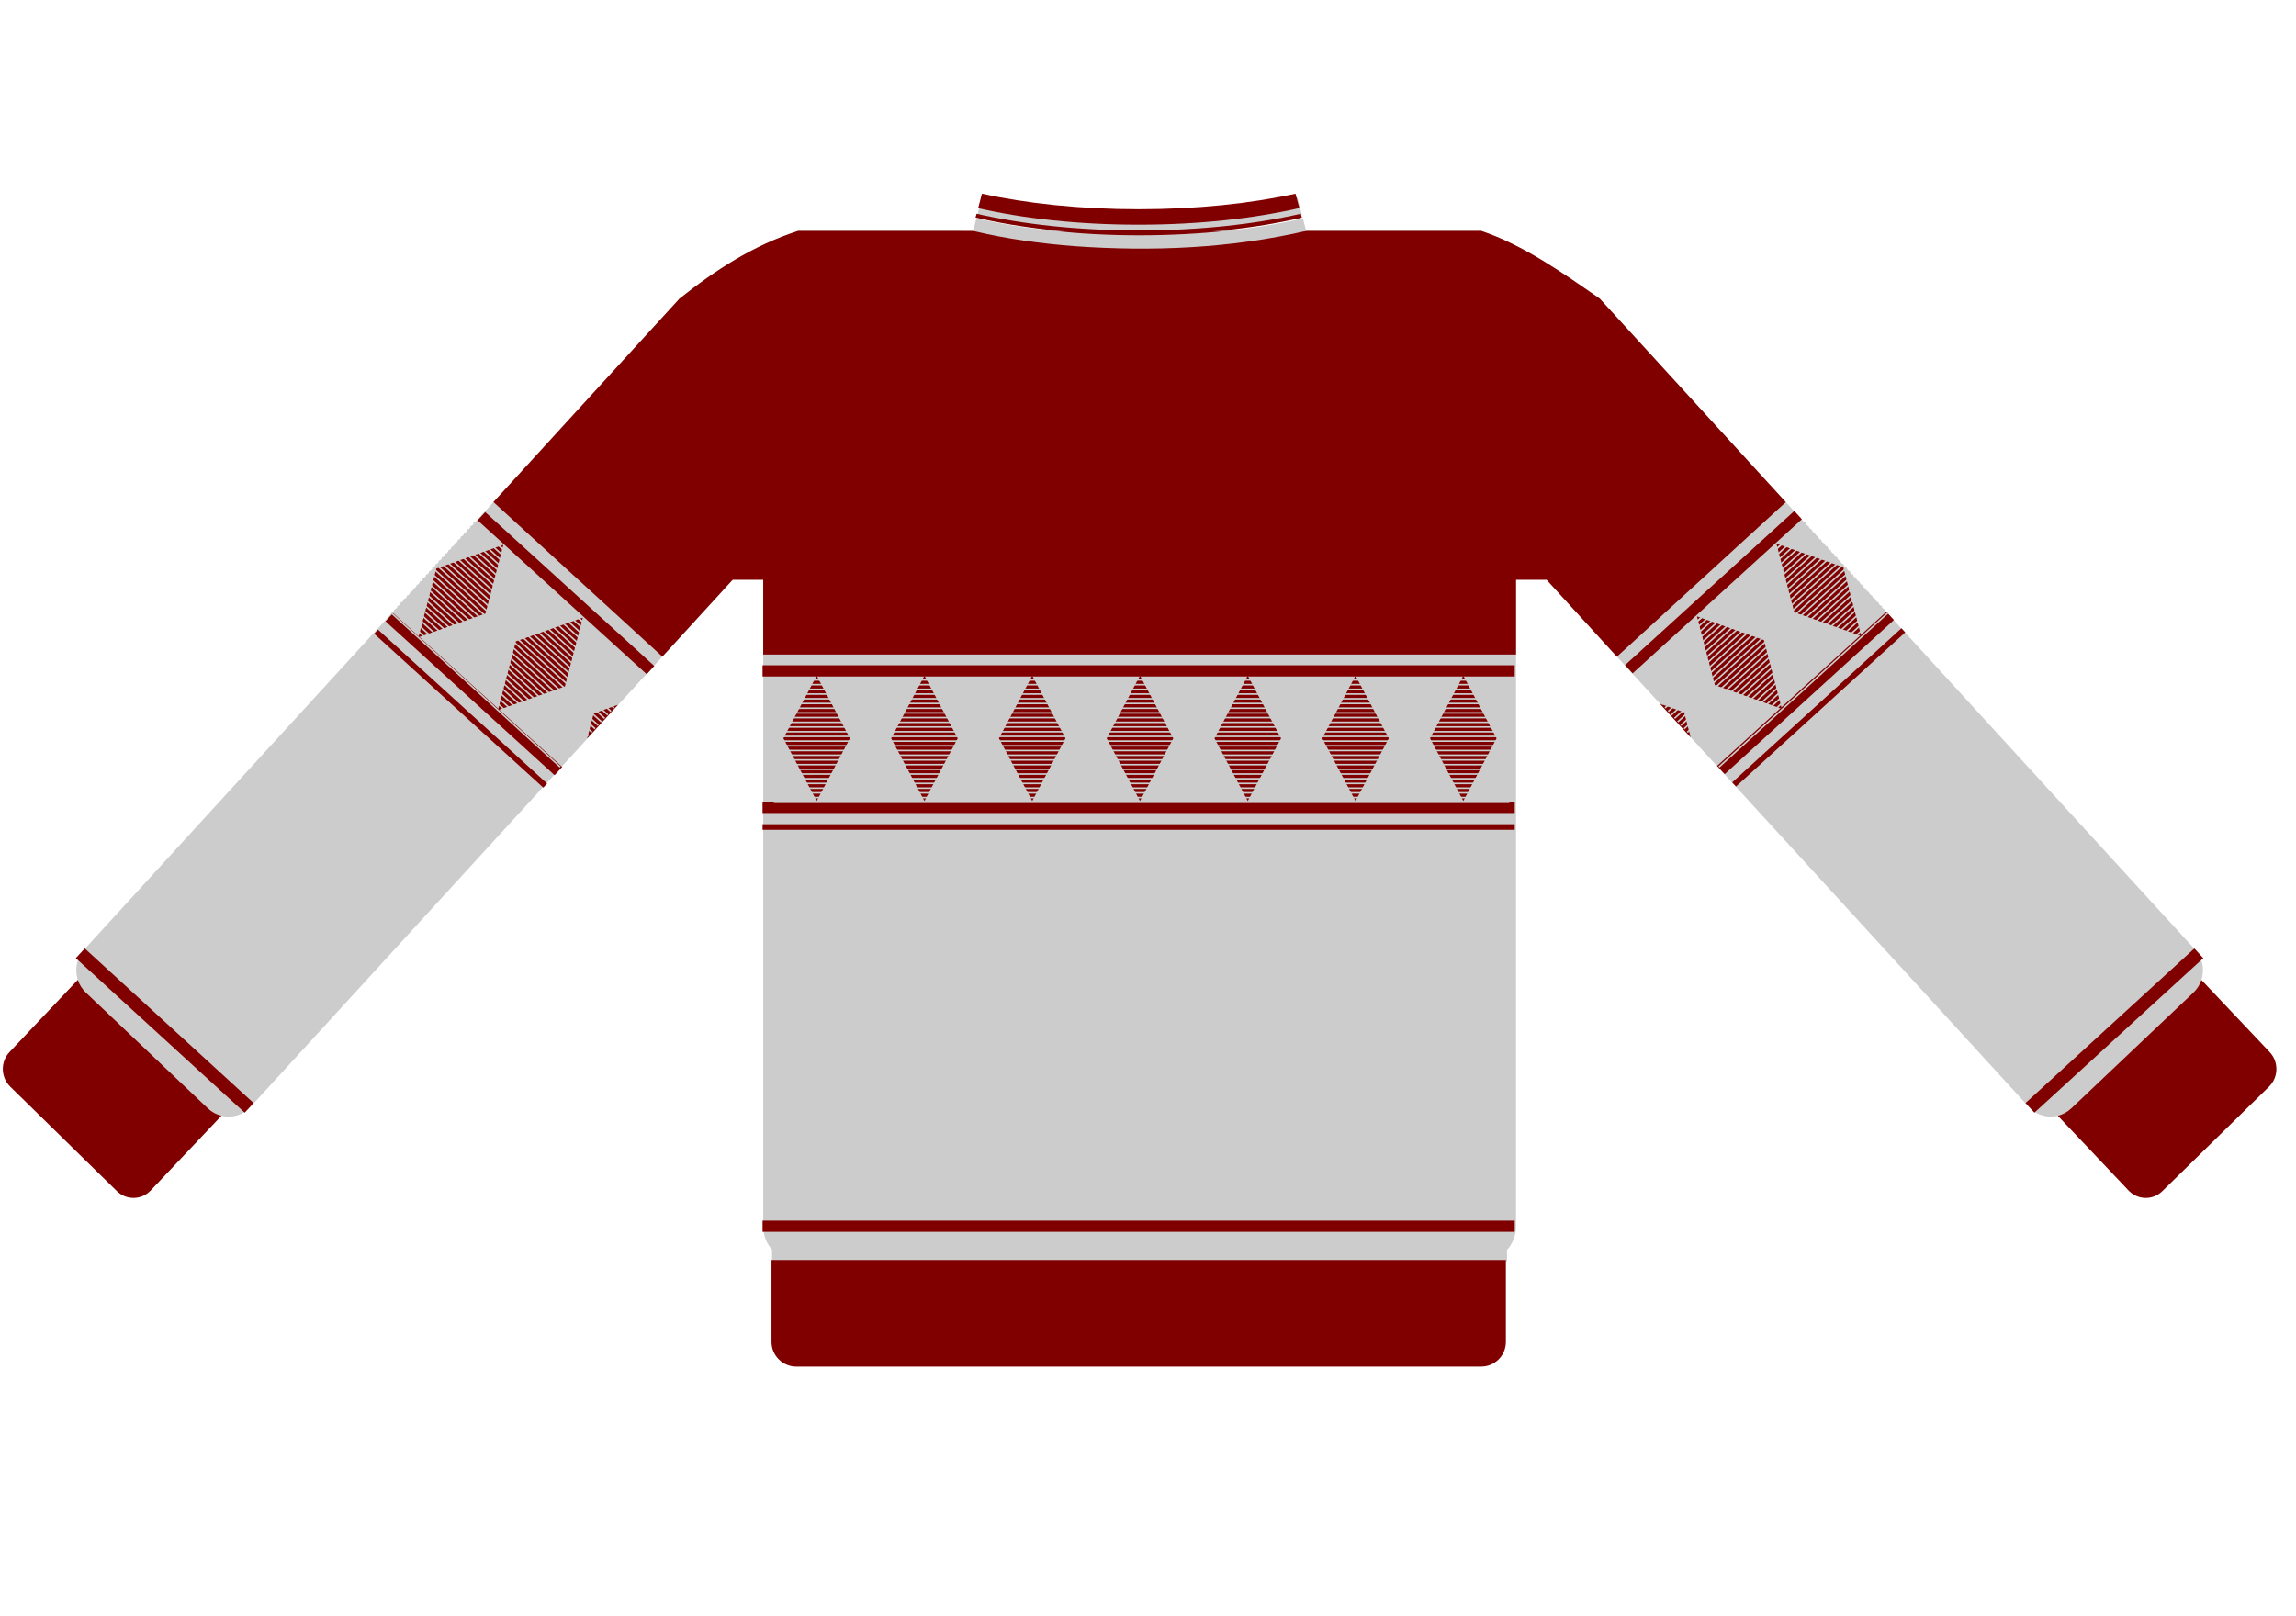 <?xml version="1.0" encoding="UTF-8" standalone="no"?>
<svg
   xmlns:dc="http://purl.org/dc/elements/1.1/"
   xmlns:cc="http://creativecommons.org/ns#"
   xmlns:rdf="http://www.w3.org/1999/02/22-rdf-syntax-ns#"
   xmlns:svg="http://www.w3.org/2000/svg"
   xmlns="http://www.w3.org/2000/svg"
   xmlns:sodipodi="http://sodipodi.sourceforge.net/DTD/sodipodi-0.dtd"
   xmlns:inkscape="http://www.inkscape.org/namespaces/inkscape"
   width="125mm"
   height="88mm"
   id="svg1901"
   sodipodi:version="0.32"
   inkscape:version="1.0.2-2 (e86c870879, 2021-01-15)"
   sodipodi:docname="sweater.svg"
   inkscape:output_extension="org.inkscape.output.svg.inkscape"
   version="1.0">
  <defs
     id="defs1903" />
  <sodipodi:namedview
     id="base"
     pagecolor="#ffffff"
     bordercolor="#666666"
     borderopacity="1.0"
     inkscape:pageopacity="0.0"
     inkscape:pageshadow="2"
     inkscape:zoom="1"
     inkscape:cx="253.31853"
     inkscape:cy="151.5028"
     inkscape:document-units="px"
     inkscape:current-layer="layer1"
     gridtolerance="10000"
     inkscape:window-width="1680"
     inkscape:window-height="950"
     inkscape:window-x="0"
     inkscape:window-y="0"
     inkscape:document-rotation="0"
     showgrid="false"
     units="mm"
     inkscape:window-maximized="0" />
  <g
     inkscape:label="Taso 1"
     inkscape:groupmode="layer"
     id="layer1"
     style="opacity:1"
     transform="translate(-58.662,-323.032)">
    <path
       style="fill:#cccccc;fill-opacity:1;stroke:none;stroke-width:0.645;stroke-miterlimit:4;stroke-dasharray:none;stroke-opacity:1"
       d="m 222.888,370.555 c -9.203,2.978 -16.91,7.985 -24.405,13.937 L 76.032,518.42 c -2.335,2.553 -2.206,6.513 0.303,8.895 l 25.111,23.841 c 2.509,2.382 6.419,2.25 8.754,-0.303 L 215.707,435.482 v 139.978 c 0,1.837 0.686,3.512 1.815,4.78 v 2.4 h 5.365 140.543 5.325 v -2.36 c 1.152,-1.273 1.856,-2.963 1.856,-4.821 V 435.482 l 105.508,115.371 c 2.335,2.553 6.224,2.684 8.733,0.303 l 25.132,-23.841 c 2.509,-2.382 2.637,-6.342 0.303,-8.895 L 387.836,384.493 c -7.407,-5.133 -15.681,-11.037 -24.405,-13.937 H 326.399 c -8.608,2.363 -21.16,3.854 -35.156,3.852 -13.961,-0.002 -26.499,-1.498 -35.095,-3.852 z"
       id="rect2157" />
    <path
       style="fill:#800000;fill-opacity:1;stroke:none;stroke-width:0.645;stroke-miterlimit:4;stroke-dasharray:none;stroke-opacity:1"
       d="m 222.888,370.555 c -9.203,2.978 -16.91,7.985 -24.405,13.937 l -38.282,41.872 34.752,31.808 14.462,-15.813 h 6.293 v 15.39 H 370.611 v -15.39 h 6.293 l 14.462,15.833 34.752,-31.808 -38.282,-41.893 c -7.407,-5.133 -15.681,-11.037 -24.405,-13.937 z"
       id="path4201" />
    <path
       style="fill:#cccccc;fill-opacity:1;stroke:none;stroke-width:0.645;stroke-miterlimit:4;stroke-opacity:1"
       d="m 325.605,363.653 c -9.203,2.041 -20.401,3.242 -32.484,3.24 -12.057,-0.002 -23.226,-1.187 -32.412,-3.223 l -0.917,3.492 c 2.335,0.54 4.79,1.021 7.375,1.444 2.591,0.424 5.308,0.796 8.112,1.091 2.804,0.295 5.708,0.518 8.688,0.671 2.98,0.154 6.038,0.235 9.155,0.235 3.123,4.9e-4 6.187,-0.082 9.173,-0.235 2.986,-0.153 5.895,-0.377 8.706,-0.671 2.811,-0.295 5.516,-0.65 8.112,-1.074 2.596,-0.424 5.085,-0.918 7.429,-1.46 z"
       id="path4356" />
    <g
       id="g8839"
       style="fill:#800000"
       transform="matrix(0.645,0,0,0.645,21.005,154.537)">
      <path
         id="path4350"
         d="m 371.631,323.032 -1.199,4.622 c 14.45,3.315 31.966,5.269 51.165,5.272 19.233,0.003 36.827,-1.98 51.301,-5.302 l -1.222,-4.592 c -14.212,3.128 -31.467,4.971 -50.078,4.968 -18.571,-0.003 -35.783,-1.848 -49.967,-4.968 z"
         style="fill:#800000;fill-opacity:1;stroke:none;stroke-width:1;stroke-miterlimit:4;stroke-opacity:1"
         sodipodi:nodetypes="ccsccsc" />
      <path
         id="path4367"
         d="m 369.931,329.43 -0.334,1.222 c 14.558,3.401 32.532,5.433 52.001,5.436 19.501,0.003 37.532,-2.004 52.113,-5.41 l -0.334,-1.248 c -14.523,3.36 -32.424,5.335 -51.778,5.332 -19.321,-0.003 -37.168,-1.978 -51.667,-5.332 z"
         style="fill:#800000;fill-opacity:1;stroke:none;stroke-width:1;stroke-miterlimit:4;stroke-opacity:1" />
    </g>
    <path
       style="fill:#cccccc;fill-opacity:1;stroke:none;stroke-width:0.645;stroke-miterlimit:4;stroke-opacity:1"
       d="m 259.577,367.954 -0.686,2.602 c 6.86,1.643 13.883,2.601 20.936,3.146 15.905,1.126 32.083,0.456 47.601,-3.146 l -0.666,-2.582 h -0.02 c -2.348,0.548 -4.838,1.043 -7.443,1.472 -2.611,0.431 -5.339,0.79 -8.169,1.089 -2.83,0.299 -5.766,0.53 -8.774,0.686 -3.008,0.155 -6.091,0.243 -9.238,0.242 -3.142,-5e-4 -6.216,-0.085 -9.218,-0.242 -3.002,-0.158 -5.931,-0.405 -8.754,-0.706 -2.823,-0.301 -5.543,-0.658 -8.149,-1.089 -2.599,-0.431 -5.078,-0.925 -7.422,-1.472 z"
       id="path8345"
       sodipodi:nodetypes="ccccccsssssssc" />
    <path
       style="fill:#800000;fill-opacity:1;stroke:none;stroke-width:0.645;stroke-miterlimit:4;stroke-dasharray:none;stroke-opacity:1"
       d="m 74.68,524.693 -14.058,14.865 c -1.896,2.007 -1.831,5.187 0.141,7.12 l 21.945,21.501 c 1.972,1.933 5.082,1.865 6.979,-0.141 l 14.542,-15.369 c -1.01,-0.246 -1.967,-0.738 -2.783,-1.513 L 76.334,527.315 c -0.789,-0.749 -1.338,-1.654 -1.654,-2.622 z"
       id="rect2237" />
    <path
       style="fill:#800000;fill-opacity:1;stroke:none;stroke-width:0.645;stroke-miterlimit:4;stroke-dasharray:none;stroke-opacity:1"
       d="m 511.638,524.713 c -0.317,0.961 -0.87,1.858 -1.654,2.602 l -25.132,23.841 c -0.811,0.77 -1.763,1.265 -2.763,1.513 l 14.542,15.369 c 1.896,2.007 5.007,2.074 6.979,0.141 l 21.945,-21.501 c 1.972,-1.933 2.018,-5.113 0.121,-7.12 z"
       id="rect2239" />
    <path
       style="fill:#800000;fill-opacity:1;stroke:none;stroke-width:0.645;stroke-miterlimit:4;stroke-dasharray:none;stroke-opacity:1"
       d="m 179.476,475.024 6.333,-6.938 -4.982,1.775 z"
       id="rect4307" />
    <rect
       transform="matrix(-0.943,0.334,0.252,-0.968,0,0)"
       y="-598.869"
       x="-345.513"
       height="14.611"
       width="14.611"
       id="rect4309"
       style="fill:#800000;fill-opacity:1;stroke:none;stroke-width:0.645;stroke-miterlimit:4;stroke-dasharray:none;stroke-opacity:1" />
    <rect
       style="fill:#800000;fill-opacity:1;stroke:none;stroke-width:0.645;stroke-miterlimit:4;stroke-dasharray:none;stroke-opacity:1"
       id="rect4311"
       width="14.611"
       height="14.611"
       x="-321.853"
       y="-575.209"
       transform="matrix(-0.943,0.334,0.252,-0.968,0,0)" />
    <path
       id="path4336"
       d="m 76.099,518.238 -1.835,1.997 34.752,31.808 1.815,-1.997 z"
       style="fill:#800000;fill-opacity:1;stroke:none;stroke-width:0.645;stroke-miterlimit:4;stroke-dasharray:none;stroke-opacity:1" />
    <path
       style="fill:#800000;fill-opacity:1;stroke:none;stroke-width:0.645;stroke-miterlimit:4;stroke-dasharray:none;stroke-opacity:1"
       d="m 510.19,518.238 1.835,1.997 -34.752,31.808 -1.815,-1.997 z"
       id="path7364" />
    <g
       id="g8734"
       style="fill:#800000"
       transform="matrix(0.645,0,0,0.645,21.005,154.537)">
      <path
         id="rect2241"
         transform="translate(58.662,323.032)"
         d="m 245.844,340.25 v 26.125 c 0,4.386 3.551,7.906 7.938,7.906 h 218.438 c 4.386,0 7.906,-3.52 7.906,-7.906 V 340.25 h -8.25 -217.75 z"
         style="fill:#800000;fill-opacity:1;stroke:none;stroke-width:1;stroke-miterlimit:4;stroke-dasharray:none;stroke-opacity:1" />
      <rect
         ry="0"
         y="473.517"
         x="301.652"
         height="3.571"
         width="239.955"
         id="rect4234"
         style="fill:#800000;fill-opacity:1;stroke:none;stroke-width:1;stroke-miterlimit:4;stroke-dasharray:none;stroke-opacity:1" />
      <rect
         style="fill:#800000;fill-opacity:1;stroke:none;stroke-width:1;stroke-miterlimit:4;stroke-dasharray:none;stroke-opacity:1"
         id="rect4236"
         width="239.955"
         height="3.571"
         x="301.652"
         y="517.088"
         ry="0" />
      <rect
         ry="0"
         y="524.231"
         x="301.652"
         height="1.786"
         width="239.955"
         id="rect4238"
         style="fill:#800000;fill-opacity:1;stroke:none;stroke-width:1;stroke-miterlimit:4;stroke-dasharray:none;stroke-opacity:1" />
      <g
         transform="translate(0.034,-25.809)"
         id="g4292"
         style="fill:#800000">
        <rect
           style="fill:#800000;fill-opacity:1;stroke:none;stroke-width:1;stroke-miterlimit:4;stroke-dasharray:none;stroke-opacity:1"
           id="rect4244"
           width="22.637"
           height="22.637"
           x="32.699"
           y="624.589"
           transform="matrix(0.469,-0.883,0.469,0.883,0,0)" />
        <rect
           transform="matrix(0.469,-0.883,0.469,0.883,0,0)"
           y="661.24"
           x="69.349"
           height="22.637"
           width="22.637"
           id="rect4246"
           style="fill:#800000;fill-opacity:1;stroke:none;stroke-width:1;stroke-miterlimit:4;stroke-dasharray:none;stroke-opacity:1" />
        <rect
           style="fill:#800000;fill-opacity:1;stroke:none;stroke-width:1;stroke-miterlimit:4;stroke-dasharray:none;stroke-opacity:1"
           id="rect4256"
           width="22.637"
           height="22.637"
           x="106.007"
           y="697.898"
           transform="matrix(0.469,-0.883,0.469,0.883,0,0)" />
        <rect
           style="fill:#800000;fill-opacity:1;stroke:none;stroke-width:1;stroke-miterlimit:4;stroke-dasharray:none;stroke-opacity:1"
           id="rect4271"
           width="22.637"
           height="22.637"
           x="142.655"
           y="734.547"
           transform="matrix(0.469,-0.883,0.469,0.883,0,0)" />
        <rect
           transform="matrix(0.469,-0.883,0.469,0.883,0,0)"
           y="771.205"
           x="179.313"
           height="22.637"
           width="22.637"
           id="rect4273"
           style="fill:#800000;fill-opacity:1;stroke:none;stroke-width:1;stroke-miterlimit:4;stroke-dasharray:none;stroke-opacity:1" />
        <rect
           style="fill:#800000;fill-opacity:1;stroke:none;stroke-width:1;stroke-miterlimit:4;stroke-dasharray:none;stroke-opacity:1"
           id="rect4282"
           width="22.637"
           height="22.637"
           x="215.962"
           y="807.852"
           transform="matrix(0.469,-0.883,0.469,0.883,0,0)" />
        <rect
           transform="matrix(0.469,-0.883,0.469,0.883,0,0)"
           y="844.51"
           x="252.62"
           height="22.637"
           width="22.637"
           id="rect4284"
           style="fill:#800000;fill-opacity:1;stroke:none;stroke-width:1;stroke-miterlimit:4;stroke-dasharray:none;stroke-opacity:1" />
      </g>
      <rect
         ry="0"
         y="650.732"
         x="301.652"
         height="3.571"
         width="239.955"
         id="rect8377"
         style="fill:#800000;fill-opacity:1;stroke:none;stroke-width:1;stroke-miterlimit:4;stroke-dasharray:none;stroke-opacity:1" />
    </g>
    <g
       id="g2688"
       transform="matrix(0.645,0,0,0.645,21.005,154.537)">
      <path
         style="fill:#800000;fill-opacity:1;stroke:none;stroke-width:1;stroke-miterlimit:4;stroke-dasharray:none;stroke-opacity:1"
         d="m 597.752,496.547 -9.812,-10.75 7.719,2.75 z"
         id="path7358" />
      <rect
         transform="matrix(0.943,0.334,-0.252,-0.968,0,0)"
         y="-302.012"
         x="561.348"
         height="22.637"
         width="22.637"
         id="rect7360"
         style="fill:#800000;fill-opacity:1;stroke:none;stroke-width:1;stroke-miterlimit:4;stroke-dasharray:none;stroke-opacity:1" />
      <rect
         style="fill:#800000;fill-opacity:1;stroke:none;stroke-width:1;stroke-miterlimit:4;stroke-dasharray:none;stroke-opacity:1"
         id="rect7362"
         width="22.637"
         height="22.637"
         x="598.006"
         y="-265.354"
         transform="matrix(0.943,0.334,-0.252,-0.968,0,0)" />
      <g
         style="fill:#800000"
         transform="matrix(0.225,-0.205,0.674,0.738,81.898,188.478)"
         id="g2325">
        <rect
           ry="0"
           y="544.275"
           x="569.21"
           height="3.571"
           width="239.955"
           id="rect2240"
           style="fill:#800000;fill-opacity:1;stroke:none;stroke-width:1;stroke-miterlimit:4;stroke-dasharray:none;stroke-opacity:1" />
        <rect
           style="fill:#800000;fill-opacity:1;stroke:none;stroke-width:1;stroke-miterlimit:4;stroke-dasharray:none;stroke-opacity:1"
           id="rect2242"
           width="239.955"
           height="3.571"
           x="569.21"
           y="587.847"
           ry="0" />
        <rect
           ry="0"
           y="594.989"
           x="569.21"
           height="1.786"
           width="239.955"
           id="rect2244"
           style="fill:#800000;fill-opacity:1;stroke:none;stroke-width:1;stroke-miterlimit:4;stroke-dasharray:none;stroke-opacity:1" />
      </g>
    </g>
    <g
       transform="matrix(0.145,0.132,-0.435,0.477,312.722,93.668)"
       id="g2330"
       style="fill:#800000">
      <rect
         ry="0"
         y="544.275"
         x="569.21"
         height="3.571"
         width="239.955"
         id="rect2332"
         style="fill:#800000;fill-opacity:1;stroke:none;stroke-width:1;stroke-miterlimit:4;stroke-dasharray:none;stroke-opacity:1" />
      <rect
         style="fill:#800000;fill-opacity:1;stroke:none;stroke-width:1;stroke-miterlimit:4;stroke-dasharray:none;stroke-opacity:1"
         id="rect2334"
         width="239.955"
         height="3.571"
         x="569.21"
         y="587.847"
         ry="0" />
      <rect
         ry="0"
         y="594.989"
         x="569.21"
         height="1.786"
         width="239.955"
         id="rect2336"
         style="fill:#800000;fill-opacity:1;stroke:none;stroke-width:1;stroke-miterlimit:4;stroke-dasharray:none;stroke-opacity:1" />
    </g>
    <rect
       style="opacity:1;fill:#cccccc;fill-opacity:1;stroke:none;stroke-width:0.194;stroke-miterlimit:4;stroke-dasharray:none;stroke-opacity:1"
       id="rect2370"
       width="151.344"
       height="0.323"
       x="217.886"
       y="462.815"
       inkscape:tile-w="257"
       inkscape:tile-h="0.5"
       inkscape:tile-cx="361.375"
       inkscape:tile-cy="154.84856" />
    <rect
       y="463.783"
       x="217.886"
       height="0.323"
       width="151.344"
       id="use2492"
       style="fill:#cccccc;fill-opacity:1;stroke:none;stroke-width:0.194;stroke-miterlimit:4;stroke-dasharray:none;stroke-opacity:1" />
    <rect
       y="464.751"
       x="217.886"
       height="0.323"
       width="151.344"
       id="use2494"
       style="fill:#cccccc;fill-opacity:1;stroke:none;stroke-width:0.194;stroke-miterlimit:4;stroke-dasharray:none;stroke-opacity:1" />
    <rect
       y="465.719"
       x="217.886"
       height="0.323"
       width="151.344"
       id="use2496"
       style="fill:#cccccc;fill-opacity:1;stroke:none;stroke-width:0.194;stroke-miterlimit:4;stroke-dasharray:none;stroke-opacity:1" />
    <rect
       y="466.688"
       x="217.886"
       height="0.323"
       width="151.344"
       id="use2498"
       style="fill:#cccccc;fill-opacity:1;stroke:none;stroke-width:0.194;stroke-miterlimit:4;stroke-dasharray:none;stroke-opacity:1" />
    <rect
       y="467.656"
       x="217.886"
       height="0.323"
       width="151.344"
       id="use2500"
       style="fill:#cccccc;fill-opacity:1;stroke:none;stroke-width:0.194;stroke-miterlimit:4;stroke-dasharray:none;stroke-opacity:1" />
    <rect
       y="468.624"
       x="217.886"
       height="0.323"
       width="151.344"
       id="use2502"
       style="fill:#cccccc;fill-opacity:1;stroke:none;stroke-width:0.194;stroke-miterlimit:4;stroke-dasharray:none;stroke-opacity:1" />
    <rect
       y="469.592"
       x="217.886"
       height="0.323"
       width="151.344"
       id="use2504"
       style="fill:#cccccc;fill-opacity:1;stroke:none;stroke-width:0.194;stroke-miterlimit:4;stroke-dasharray:none;stroke-opacity:1" />
    <rect
       y="470.56"
       x="217.886"
       height="0.323"
       width="151.344"
       id="use2506"
       style="fill:#cccccc;fill-opacity:1;stroke:none;stroke-width:0.194;stroke-miterlimit:4;stroke-dasharray:none;stroke-opacity:1" />
    <rect
       y="471.528"
       x="217.886"
       height="0.323"
       width="151.344"
       id="use2508"
       style="fill:#cccccc;fill-opacity:1;stroke:none;stroke-width:0.194;stroke-miterlimit:4;stroke-dasharray:none;stroke-opacity:1" />
    <rect
       y="472.497"
       x="217.886"
       height="0.323"
       width="151.344"
       id="use2510"
       style="fill:#cccccc;fill-opacity:1;stroke:none;stroke-width:0.194;stroke-miterlimit:4;stroke-dasharray:none;stroke-opacity:1" />
    <rect
       y="473.465"
       x="217.886"
       height="0.323"
       width="151.344"
       id="use2512"
       style="fill:#cccccc;fill-opacity:1;stroke:none;stroke-width:0.194;stroke-miterlimit:4;stroke-dasharray:none;stroke-opacity:1" />
    <rect
       y="474.433"
       x="217.886"
       height="0.323"
       width="151.344"
       id="use2514"
       style="fill:#cccccc;fill-opacity:1;stroke:none;stroke-width:0.194;stroke-miterlimit:4;stroke-dasharray:none;stroke-opacity:1" />
    <rect
       y="475.401"
       x="217.886"
       height="0.323"
       width="151.344"
       id="use2516"
       style="fill:#cccccc;fill-opacity:1;stroke:none;stroke-width:0.194;stroke-miterlimit:4;stroke-dasharray:none;stroke-opacity:1" />
    <rect
       y="476.369"
       x="217.886"
       height="0.323"
       width="151.344"
       id="use2518"
       style="fill:#cccccc;fill-opacity:1;stroke:none;stroke-width:0.194;stroke-miterlimit:4;stroke-dasharray:none;stroke-opacity:1" />
    <rect
       y="477.337"
       x="217.886"
       height="0.323"
       width="151.344"
       id="use2520"
       style="fill:#cccccc;fill-opacity:1;stroke:none;stroke-width:0.194;stroke-miterlimit:4;stroke-dasharray:none;stroke-opacity:1" />
    <rect
       y="478.305"
       x="217.886"
       height="0.323"
       width="151.344"
       id="use2522"
       style="fill:#cccccc;fill-opacity:1;stroke:none;stroke-width:0.194;stroke-miterlimit:4;stroke-dasharray:none;stroke-opacity:1" />
    <rect
       y="479.274"
       x="217.886"
       height="0.323"
       width="151.344"
       id="use2524"
       style="fill:#cccccc;fill-opacity:1;stroke:none;stroke-width:0.194;stroke-miterlimit:4;stroke-dasharray:none;stroke-opacity:1" />
    <rect
       y="480.242"
       x="217.886"
       height="0.323"
       width="151.344"
       id="use2526"
       style="fill:#cccccc;fill-opacity:1;stroke:none;stroke-width:0.194;stroke-miterlimit:4;stroke-dasharray:none;stroke-opacity:1" />
    <rect
       y="481.21"
       x="217.886"
       height="0.323"
       width="151.344"
       id="use2528"
       style="fill:#cccccc;fill-opacity:1;stroke:none;stroke-width:0.194;stroke-miterlimit:4;stroke-dasharray:none;stroke-opacity:1" />
    <rect
       y="482.178"
       x="217.886"
       height="0.323"
       width="151.344"
       id="use2530"
       style="fill:#cccccc;fill-opacity:1;stroke:none;stroke-width:0.194;stroke-miterlimit:4;stroke-dasharray:none;stroke-opacity:1" />
    <rect
       y="483.146"
       x="217.886"
       height="0.323"
       width="151.344"
       id="use2532"
       style="fill:#cccccc;fill-opacity:1;stroke:none;stroke-width:0.194;stroke-miterlimit:4;stroke-dasharray:none;stroke-opacity:1" />
    <rect
       y="484.114"
       x="217.886"
       height="0.323"
       width="151.344"
       id="use2534"
       style="fill:#cccccc;fill-opacity:1;stroke:none;stroke-width:0.194;stroke-miterlimit:4;stroke-dasharray:none;stroke-opacity:1" />
    <rect
       y="485.082"
       x="217.886"
       height="0.323"
       width="151.344"
       id="use2536"
       style="fill:#cccccc;fill-opacity:1;stroke:none;stroke-width:0.194;stroke-miterlimit:4;stroke-dasharray:none;stroke-opacity:1" />
    <rect
       y="486.051"
       x="217.886"
       height="0.323"
       width="151.344"
       id="use2538"
       style="fill:#cccccc;fill-opacity:1;stroke:none;stroke-width:0.194;stroke-miterlimit:4;stroke-dasharray:none;stroke-opacity:1" />
    <rect
       y="487.019"
       x="217.886"
       height="0.323"
       width="151.344"
       id="use2540"
       style="fill:#cccccc;fill-opacity:1;stroke:none;stroke-width:0.194;stroke-miterlimit:4;stroke-dasharray:none;stroke-opacity:1" />
    <rect
       y="487.987"
       x="217.886"
       height="0.323"
       width="151.344"
       id="use2542"
       style="fill:#cccccc;fill-opacity:1;stroke:none;stroke-width:0.194;stroke-miterlimit:4;stroke-dasharray:none;stroke-opacity:1" />
    <g
       id="g2658"
       transform="matrix(0.649,-0.003,-0.003,0.648,-5.35,127.397)"
       style="fill:#cccccc;fill-opacity:1">
      <rect
         transform="rotate(-42.4)"
         style="opacity:1;fill:#cccccc;fill-opacity:1;stroke:none;stroke-width:0.3;stroke-miterlimit:4;stroke-dasharray:none;stroke-opacity:1"
         id="rect2548"
         width="72.203"
         height="0.5"
         x="107.321"
         y="801.512"
         inkscape:tile-w="257"
         inkscape:tile-h="0.5"
         inkscape:tile-cx="361.375"
         inkscape:tile-cy="154.84856" />
      <rect
         transform="rotate(-42.4)"
         style="fill:#cccccc;fill-opacity:1;stroke:none;stroke-width:0.3;stroke-miterlimit:4;stroke-dasharray:none;stroke-opacity:1"
         id="use2550"
         width="72.203"
         height="0.5"
         x="107.321"
         y="801.512" />
      <rect
         transform="rotate(-42.4)"
         style="fill:#cccccc;fill-opacity:1;stroke:none;stroke-width:0.3;stroke-miterlimit:4;stroke-dasharray:none;stroke-opacity:1"
         id="use2552"
         width="72.203"
         height="0.5"
         x="107.321"
         y="803.012" />
      <rect
         transform="rotate(-42.4)"
         style="fill:#cccccc;fill-opacity:1;stroke:none;stroke-width:0.3;stroke-miterlimit:4;stroke-dasharray:none;stroke-opacity:1"
         id="use2554"
         width="72.203"
         height="0.5"
         x="107.321"
         y="804.512" />
      <rect
         transform="rotate(-42.4)"
         style="fill:#cccccc;fill-opacity:1;stroke:none;stroke-width:0.3;stroke-miterlimit:4;stroke-dasharray:none;stroke-opacity:1"
         id="use2556"
         width="72.203"
         height="0.5"
         x="107.321"
         y="806.012" />
      <rect
         transform="rotate(-42.4)"
         style="fill:#cccccc;fill-opacity:1;stroke:none;stroke-width:0.3;stroke-miterlimit:4;stroke-dasharray:none;stroke-opacity:1"
         id="use2558"
         width="72.203"
         height="0.5"
         x="107.321"
         y="807.512" />
      <rect
         transform="rotate(-42.4)"
         style="fill:#cccccc;fill-opacity:1;stroke:none;stroke-width:0.3;stroke-miterlimit:4;stroke-dasharray:none;stroke-opacity:1"
         id="use2560"
         width="72.203"
         height="0.5"
         x="107.321"
         y="809.012" />
      <rect
         transform="rotate(-42.4)"
         style="fill:#cccccc;fill-opacity:1;stroke:none;stroke-width:0.3;stroke-miterlimit:4;stroke-dasharray:none;stroke-opacity:1"
         id="use2562"
         width="72.203"
         height="0.5"
         x="107.321"
         y="810.512" />
      <rect
         transform="rotate(-42.4)"
         style="fill:#cccccc;fill-opacity:1;stroke:none;stroke-width:0.3;stroke-miterlimit:4;stroke-dasharray:none;stroke-opacity:1"
         id="use2564"
         width="72.203"
         height="0.5"
         x="107.321"
         y="812.012" />
      <rect
         transform="rotate(-42.4)"
         style="fill:#cccccc;fill-opacity:1;stroke:none;stroke-width:0.3;stroke-miterlimit:4;stroke-dasharray:none;stroke-opacity:1"
         id="use2566"
         width="72.203"
         height="0.5"
         x="107.321"
         y="813.512" />
      <rect
         transform="rotate(-42.4)"
         style="fill:#cccccc;fill-opacity:1;stroke:none;stroke-width:0.3;stroke-miterlimit:4;stroke-dasharray:none;stroke-opacity:1"
         id="use2568"
         width="72.203"
         height="0.5"
         x="107.321"
         y="815.012" />
      <rect
         transform="rotate(-42.4)"
         style="fill:#cccccc;fill-opacity:1;stroke:none;stroke-width:0.3;stroke-miterlimit:4;stroke-dasharray:none;stroke-opacity:1"
         id="use2570"
         width="72.203"
         height="0.5"
         x="107.321"
         y="816.512" />
      <rect
         transform="rotate(-42.4)"
         style="fill:#cccccc;fill-opacity:1;stroke:none;stroke-width:0.3;stroke-miterlimit:4;stroke-dasharray:none;stroke-opacity:1"
         id="use2572"
         width="72.203"
         height="0.5"
         x="107.321"
         y="818.012" />
      <rect
         transform="rotate(-42.4)"
         style="fill:#cccccc;fill-opacity:1;stroke:none;stroke-width:0.3;stroke-miterlimit:4;stroke-dasharray:none;stroke-opacity:1"
         id="use2574"
         width="72.203"
         height="0.5"
         x="107.321"
         y="819.512" />
      <rect
         transform="rotate(-42.4)"
         style="fill:#cccccc;fill-opacity:1;stroke:none;stroke-width:0.3;stroke-miterlimit:4;stroke-dasharray:none;stroke-opacity:1"
         id="use2576"
         width="72.203"
         height="0.5"
         x="107.321"
         y="821.012" />
      <rect
         transform="rotate(-42.4)"
         style="fill:#cccccc;fill-opacity:1;stroke:none;stroke-width:0.3;stroke-miterlimit:4;stroke-dasharray:none;stroke-opacity:1"
         id="use2578"
         width="72.203"
         height="0.5"
         x="107.321"
         y="822.512" />
      <rect
         transform="rotate(-42.4)"
         style="fill:#cccccc;fill-opacity:1;stroke:none;stroke-width:0.3;stroke-miterlimit:4;stroke-dasharray:none;stroke-opacity:1"
         id="use2580"
         width="72.203"
         height="0.5"
         x="107.321"
         y="824.012" />
      <rect
         transform="rotate(-42.4)"
         style="fill:#cccccc;fill-opacity:1;stroke:none;stroke-width:0.3;stroke-miterlimit:4;stroke-dasharray:none;stroke-opacity:1"
         id="use2582"
         width="72.203"
         height="0.5"
         x="107.321"
         y="825.512" />
      <rect
         transform="rotate(-42.4)"
         style="fill:#cccccc;fill-opacity:1;stroke:none;stroke-width:0.3;stroke-miterlimit:4;stroke-dasharray:none;stroke-opacity:1"
         id="use2584"
         width="72.203"
         height="0.5"
         x="107.321"
         y="827.012" />
      <rect
         transform="rotate(-42.4)"
         style="fill:#cccccc;fill-opacity:1;stroke:none;stroke-width:0.3;stroke-miterlimit:4;stroke-dasharray:none;stroke-opacity:1"
         id="use2586"
         width="72.203"
         height="0.5"
         x="107.321"
         y="828.512" />
      <rect
         transform="rotate(-42.4)"
         style="fill:#cccccc;fill-opacity:1;stroke:none;stroke-width:0.3;stroke-miterlimit:4;stroke-dasharray:none;stroke-opacity:1"
         id="use2588"
         width="72.203"
         height="0.5"
         x="107.321"
         y="830.012" />
      <rect
         transform="rotate(-42.4)"
         style="fill:#cccccc;fill-opacity:1;stroke:none;stroke-width:0.3;stroke-miterlimit:4;stroke-dasharray:none;stroke-opacity:1"
         id="use2590"
         width="72.203"
         height="0.5"
         x="107.321"
         y="831.512" />
      <rect
         transform="rotate(-42.4)"
         style="fill:#cccccc;fill-opacity:1;stroke:none;stroke-width:0.3;stroke-miterlimit:4;stroke-dasharray:none;stroke-opacity:1"
         id="use2592"
         width="72.203"
         height="0.5"
         x="107.321"
         y="833.012" />
      <rect
         transform="rotate(-42.4)"
         style="fill:#cccccc;fill-opacity:1;stroke:none;stroke-width:0.3;stroke-miterlimit:4;stroke-dasharray:none;stroke-opacity:1"
         id="use2594"
         width="72.203"
         height="0.5"
         x="107.321"
         y="834.512" />
      <rect
         transform="rotate(-42.4)"
         style="fill:#cccccc;fill-opacity:1;stroke:none;stroke-width:0.3;stroke-miterlimit:4;stroke-dasharray:none;stroke-opacity:1"
         id="use2596"
         width="72.203"
         height="0.5"
         x="107.321"
         y="836.012" />
      <rect
         transform="rotate(-42.4)"
         style="fill:#cccccc;fill-opacity:1;stroke:none;stroke-width:0.3;stroke-miterlimit:4;stroke-dasharray:none;stroke-opacity:1"
         id="use2598"
         width="72.203"
         height="0.5"
         x="107.321"
         y="837.512" />
      <rect
         transform="rotate(-42.4)"
         style="fill:#cccccc;fill-opacity:1;stroke:none;stroke-width:0.3;stroke-miterlimit:4;stroke-dasharray:none;stroke-opacity:1"
         id="use2600"
         width="72.203"
         height="0.5"
         x="107.321"
         y="839.012" />
      <rect
         transform="rotate(-42.4)"
         style="fill:#cccccc;fill-opacity:1;stroke:none;stroke-width:0.3;stroke-miterlimit:4;stroke-dasharray:none;stroke-opacity:1"
         id="use2602"
         width="72.203"
         height="0.5"
         x="107.321"
         y="840.512" />
    </g>
    <g
       transform="matrix(-0.649,-0.003,0.003,0.648,591.653,127.397)"
       id="g2697"
       style="fill:#cccccc;fill-opacity:1">
      <rect
         inkscape:tile-cy="154.84856"
         inkscape:tile-cx="361.375"
         inkscape:tile-h="0.5"
         inkscape:tile-w="257"
         y="801.512"
         x="107.321"
         height="0.5"
         width="72.203"
         id="rect2699"
         style="opacity:1;fill:#cccccc;fill-opacity:1;stroke:none;stroke-width:0.3;stroke-miterlimit:4;stroke-dasharray:none;stroke-opacity:1"
         transform="rotate(-42.4)" />
      <rect
         y="801.512"
         x="107.321"
         height="0.5"
         width="72.203"
         id="rect2701"
         style="fill:#cccccc;fill-opacity:1;stroke:none;stroke-width:0.3;stroke-miterlimit:4;stroke-dasharray:none;stroke-opacity:1"
         transform="rotate(-42.4)" />
      <rect
         y="803.012"
         x="107.321"
         height="0.5"
         width="72.203"
         id="rect2703"
         style="fill:#cccccc;fill-opacity:1;stroke:none;stroke-width:0.3;stroke-miterlimit:4;stroke-dasharray:none;stroke-opacity:1"
         transform="rotate(-42.4)" />
      <rect
         y="804.512"
         x="107.321"
         height="0.5"
         width="72.203"
         id="rect2705"
         style="fill:#cccccc;fill-opacity:1;stroke:none;stroke-width:0.3;stroke-miterlimit:4;stroke-dasharray:none;stroke-opacity:1"
         transform="rotate(-42.4)" />
      <rect
         y="806.012"
         x="107.321"
         height="0.5"
         width="72.203"
         id="rect2707"
         style="fill:#cccccc;fill-opacity:1;stroke:none;stroke-width:0.3;stroke-miterlimit:4;stroke-dasharray:none;stroke-opacity:1"
         transform="rotate(-42.4)" />
      <rect
         y="807.512"
         x="107.321"
         height="0.5"
         width="72.203"
         id="rect2709"
         style="fill:#cccccc;fill-opacity:1;stroke:none;stroke-width:0.3;stroke-miterlimit:4;stroke-dasharray:none;stroke-opacity:1"
         transform="rotate(-42.4)" />
      <rect
         y="809.012"
         x="107.321"
         height="0.5"
         width="72.203"
         id="rect2711"
         style="fill:#cccccc;fill-opacity:1;stroke:none;stroke-width:0.3;stroke-miterlimit:4;stroke-dasharray:none;stroke-opacity:1"
         transform="rotate(-42.4)" />
      <rect
         y="810.512"
         x="107.321"
         height="0.5"
         width="72.203"
         id="rect2713"
         style="fill:#cccccc;fill-opacity:1;stroke:none;stroke-width:0.3;stroke-miterlimit:4;stroke-dasharray:none;stroke-opacity:1"
         transform="rotate(-42.4)" />
      <rect
         y="812.012"
         x="107.321"
         height="0.5"
         width="72.203"
         id="rect2715"
         style="fill:#cccccc;fill-opacity:1;stroke:none;stroke-width:0.3;stroke-miterlimit:4;stroke-dasharray:none;stroke-opacity:1"
         transform="rotate(-42.4)" />
      <rect
         y="813.512"
         x="107.321"
         height="0.5"
         width="72.203"
         id="rect2717"
         style="fill:#cccccc;fill-opacity:1;stroke:none;stroke-width:0.3;stroke-miterlimit:4;stroke-dasharray:none;stroke-opacity:1"
         transform="rotate(-42.4)" />
      <rect
         y="815.012"
         x="107.321"
         height="0.5"
         width="72.203"
         id="rect2719"
         style="fill:#cccccc;fill-opacity:1;stroke:none;stroke-width:0.3;stroke-miterlimit:4;stroke-dasharray:none;stroke-opacity:1"
         transform="rotate(-42.4)" />
      <rect
         y="816.512"
         x="107.321"
         height="0.5"
         width="72.203"
         id="rect2721"
         style="fill:#cccccc;fill-opacity:1;stroke:none;stroke-width:0.3;stroke-miterlimit:4;stroke-dasharray:none;stroke-opacity:1"
         transform="rotate(-42.4)" />
      <rect
         y="818.012"
         x="107.321"
         height="0.5"
         width="72.203"
         id="rect2723"
         style="fill:#cccccc;fill-opacity:1;stroke:none;stroke-width:0.3;stroke-miterlimit:4;stroke-dasharray:none;stroke-opacity:1"
         transform="rotate(-42.4)" />
      <rect
         y="819.512"
         x="107.321"
         height="0.5"
         width="72.203"
         id="rect2725"
         style="fill:#cccccc;fill-opacity:1;stroke:none;stroke-width:0.3;stroke-miterlimit:4;stroke-dasharray:none;stroke-opacity:1"
         transform="rotate(-42.4)" />
      <rect
         y="821.012"
         x="107.321"
         height="0.5"
         width="72.203"
         id="rect2727"
         style="fill:#cccccc;fill-opacity:1;stroke:none;stroke-width:0.3;stroke-miterlimit:4;stroke-dasharray:none;stroke-opacity:1"
         transform="rotate(-42.4)" />
      <rect
         y="822.512"
         x="107.321"
         height="0.5"
         width="72.203"
         id="rect2729"
         style="fill:#cccccc;fill-opacity:1;stroke:none;stroke-width:0.3;stroke-miterlimit:4;stroke-dasharray:none;stroke-opacity:1"
         transform="rotate(-42.4)" />
      <rect
         y="824.012"
         x="107.321"
         height="0.5"
         width="72.203"
         id="rect2731"
         style="fill:#cccccc;fill-opacity:1;stroke:none;stroke-width:0.3;stroke-miterlimit:4;stroke-dasharray:none;stroke-opacity:1"
         transform="rotate(-42.4)" />
      <rect
         y="825.512"
         x="107.321"
         height="0.5"
         width="72.203"
         id="rect2733"
         style="fill:#cccccc;fill-opacity:1;stroke:none;stroke-width:0.3;stroke-miterlimit:4;stroke-dasharray:none;stroke-opacity:1"
         transform="rotate(-42.4)" />
      <rect
         y="827.012"
         x="107.321"
         height="0.5"
         width="72.203"
         id="rect2735"
         style="fill:#cccccc;fill-opacity:1;stroke:none;stroke-width:0.3;stroke-miterlimit:4;stroke-dasharray:none;stroke-opacity:1"
         transform="rotate(-42.4)" />
      <rect
         y="828.512"
         x="107.321"
         height="0.5"
         width="72.203"
         id="rect2737"
         style="fill:#cccccc;fill-opacity:1;stroke:none;stroke-width:0.3;stroke-miterlimit:4;stroke-dasharray:none;stroke-opacity:1"
         transform="rotate(-42.4)" />
      <rect
         y="830.012"
         x="107.321"
         height="0.5"
         width="72.203"
         id="rect2739"
         style="fill:#cccccc;fill-opacity:1;stroke:none;stroke-width:0.3;stroke-miterlimit:4;stroke-dasharray:none;stroke-opacity:1"
         transform="rotate(-42.4)" />
      <rect
         y="831.512"
         x="107.321"
         height="0.5"
         width="72.203"
         id="rect2741"
         style="fill:#cccccc;fill-opacity:1;stroke:none;stroke-width:0.3;stroke-miterlimit:4;stroke-dasharray:none;stroke-opacity:1"
         transform="rotate(-42.4)" />
      <rect
         y="833.012"
         x="107.321"
         height="0.5"
         width="72.203"
         id="rect2743"
         style="fill:#cccccc;fill-opacity:1;stroke:none;stroke-width:0.3;stroke-miterlimit:4;stroke-dasharray:none;stroke-opacity:1"
         transform="rotate(-42.4)" />
      <rect
         y="834.512"
         x="107.321"
         height="0.5"
         width="72.203"
         id="rect2745"
         style="fill:#cccccc;fill-opacity:1;stroke:none;stroke-width:0.3;stroke-miterlimit:4;stroke-dasharray:none;stroke-opacity:1"
         transform="rotate(-42.4)" />
      <rect
         y="836.012"
         x="107.321"
         height="0.5"
         width="72.203"
         id="rect2747"
         style="fill:#cccccc;fill-opacity:1;stroke:none;stroke-width:0.3;stroke-miterlimit:4;stroke-dasharray:none;stroke-opacity:1"
         transform="rotate(-42.4)" />
      <rect
         y="837.512"
         x="107.321"
         height="0.5"
         width="72.203"
         id="rect2749"
         style="fill:#cccccc;fill-opacity:1;stroke:none;stroke-width:0.3;stroke-miterlimit:4;stroke-dasharray:none;stroke-opacity:1"
         transform="rotate(-42.4)" />
      <rect
         y="839.012"
         x="107.321"
         height="0.5"
         width="72.203"
         id="rect2751"
         style="fill:#cccccc;fill-opacity:1;stroke:none;stroke-width:0.3;stroke-miterlimit:4;stroke-dasharray:none;stroke-opacity:1"
         transform="rotate(-42.4)" />
      <rect
         y="840.512"
         x="107.321"
         height="0.5"
         width="72.203"
         id="rect2753"
         style="fill:#cccccc;fill-opacity:1;stroke:none;stroke-width:0.3;stroke-miterlimit:4;stroke-dasharray:none;stroke-opacity:1"
         transform="rotate(-42.4)" />
    </g>
  </g>
</svg>
